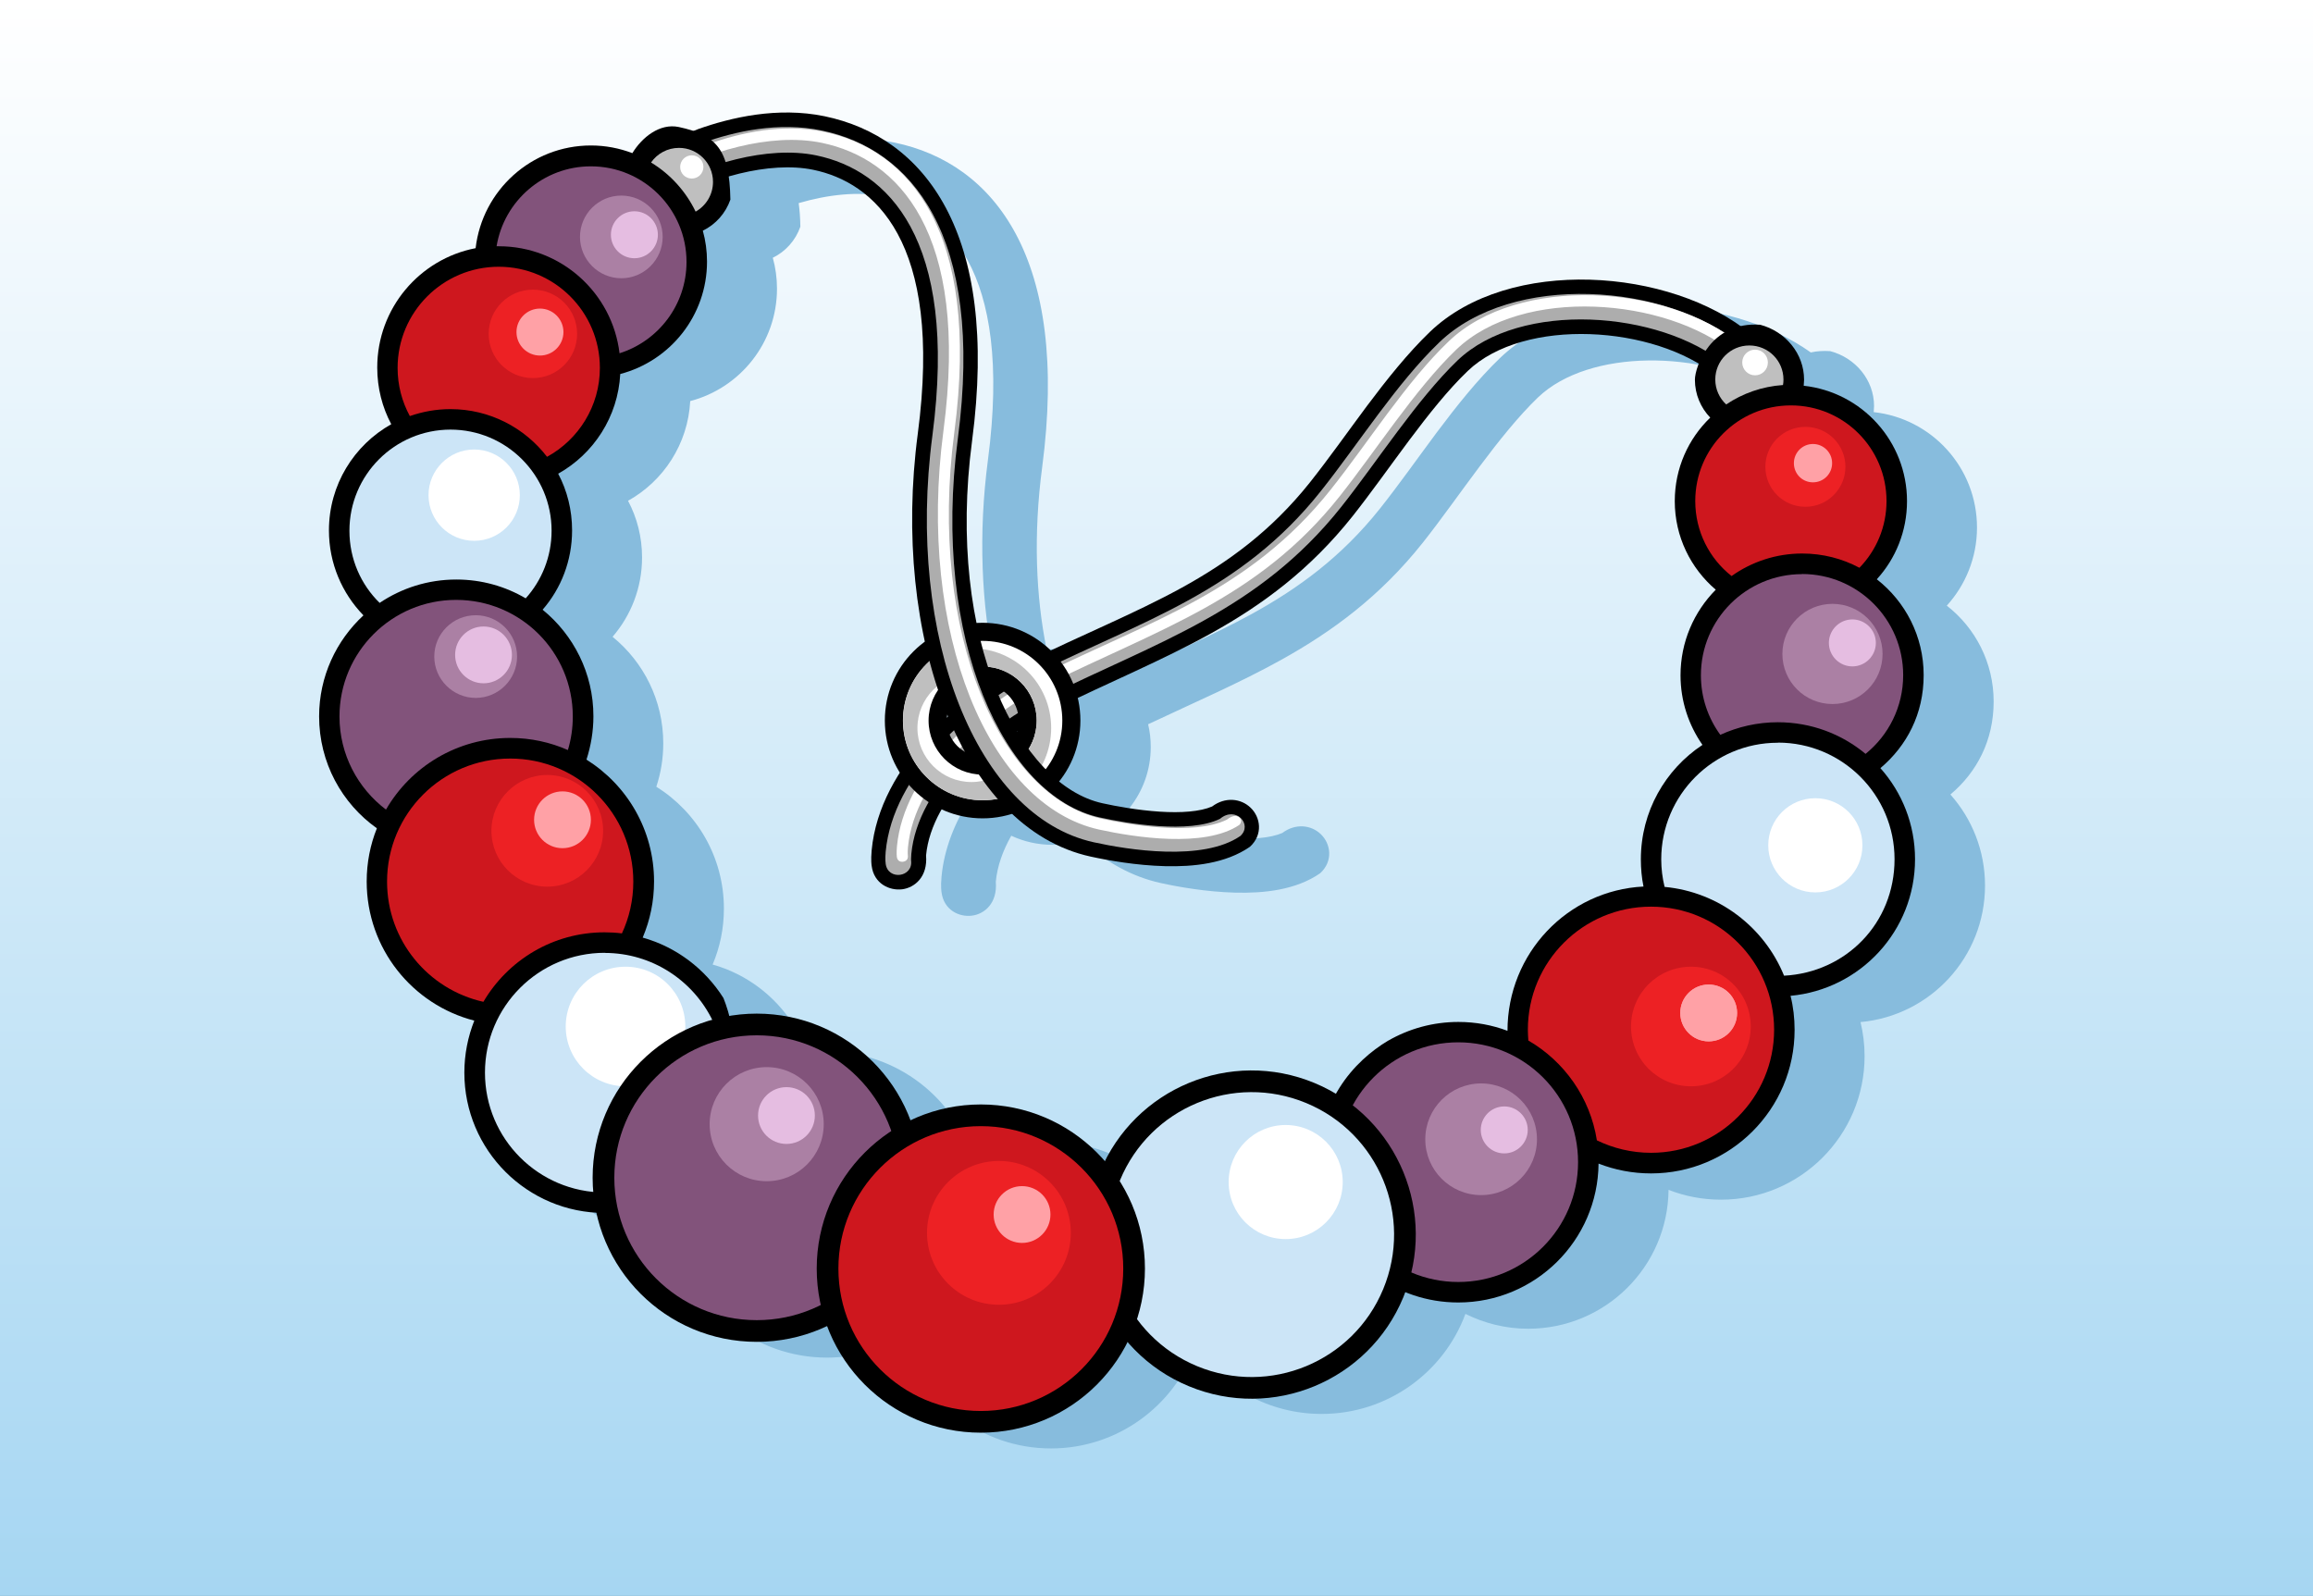 <?xml version="1.0" encoding="UTF-8"?>
<svg id="Layer_2" data-name="Layer 2" xmlns="http://www.w3.org/2000/svg" width="193.02" height="133.18" xmlns:xlink="http://www.w3.org/1999/xlink" viewBox="0 0 193.02 133.18">
  <rect x="0" y="0" width="193.02" height="133.18" fill="#333333" stroke="none"/>
  <defs>
    <linearGradient id="linear-gradient" x1="96.51" y1="0" x2="96.51" y2="133.18" gradientUnits="userSpaceOnUse">
      <stop offset="0" stop-color="#fff"/>
      <stop offset="1" stop-color="#a6d6f2"/>
    </linearGradient>
    <clipPath id="clippath">
      <rect x="26.63" y="8.88" width="139.77" height="115.41" fill="none"/>
    </clipPath>
    <clipPath id="clippath-1">
      <path d="M77.5,60.13c0-2.49,2.02-4.51,4.51-4.51s4.51,2.02,4.51,4.51-2.02,4.51-4.51,4.51-4.51-2.02-4.51-4.51M75.36,60.13c0,3.67,2.98,6.65,6.64,6.65s6.65-2.98,6.65-6.65-2.98-6.65-6.65-6.65-6.64,2.97-6.64,6.65" fill="none"/>
    </clipPath>
    <clipPath id="clippath-2">
      <rect x="26.63" y="8.88" width="139.77" height="115.41" fill="none"/>
    </clipPath>
  </defs>
  <g id="Layer_1-2" data-name="Layer 1">
    <rect width="193.02" height="133.18" fill="url(#linear-gradient)"/>
    <g clip-path="url(#clippath)">
      <path d="M99.74,112.42c-1.78,4.92-6.5,8.45-12.03,8.45-5.85,0-10.79-3.93-12.31-9.29-1.88,1.09-4.06,1.71-6.39,1.71-6.05,0-11.12-4.2-12.45-9.85-6.71,0-11.95-5.24-11.95-11.71,0-1.53.3-3,.83-4.34-5.17-1.33-8.98-6.02-8.98-11.61,0-1.57.3-3.07.85-4.44-2.92-2.07-4.83-5.48-4.83-9.34,0-3.33,1.43-6.33,3.7-8.42-1.78-1.83-2.88-4.33-2.88-7.09,0-3.81,2.1-7.12,5.2-8.86-.75-1.41-1.17-3.02-1.17-4.73,0-4.94,3.53-9.06,8.2-9.96.56-4.82,4.65-8.57,9.62-8.57,1.22,0,2.39.23,3.47.64.8-1.31,2.27-2.52,3.88-2.18.42.09.81.19,1.16.31l.4-.15c2.78-.99,6.69-1.9,10.6-1.09,8.28,1.72,14.61,9.64,12.31,27.08-.75,5.68-.52,10.83.37,15.21l.51-.02c2.21,0,4.21.88,5.68,2.3,3.8-1.8,7.45-3.33,10.9-5.22,3.91-2.15,7.5-4.76,10.72-8.8,1.55-1.95,3.13-4.19,4.76-6.38,1.65-2.2,3.4-4.4,5.26-6.19,6.35-6.09,19.06-5.38,25.94-.47.49-.11,1.02-.15,1.62-.11,2.09.55,3.66,2.39,3.66,4.59l-.03.5c4.85.53,8.62,4.64,8.62,9.63,0,2.51-.96,4.8-2.52,6.52,2.38,1.85,3.91,4.75,3.91,8s-1.4,5.9-3.61,7.76c1.8,2.02,2.89,4.68,2.89,7.6,0,5.96-4.56,10.86-10.39,11.39.22.91.34,1.86.34,2.84,0,6.62-5.37,11.98-11.98,11.98-1.55,0-3.02-.29-4.38-.82-.06,6.41-5.28,11.59-11.71,11.59-1.88,0-3.66-.45-5.24-1.24-1.8,4.87-6.49,8.35-12,8.35-4.4,0-8.28-2.22-10.58-5.6M81.32,97c1.88-1.09,4.06-1.71,6.39-1.71,4.39,0,8.28,2.22,10.58,5.6,1.78-4.93,6.49-8.45,12.03-8.45,2.42,0,4.69.68,6.62,1.84,1.16-2.5,3.04-4.2,4.77-5.23,1.72-1,3.72-1.57,5.85-1.57,1.44,0,2.83.26,4.1.74,0-6.48,5.03-11.72,11.36-12.04-.15-.74-.23-1.49-.23-2.27,0-3.99,2.04-7.51,5.14-9.55-1.15-1.65-1.83-3.65-1.83-5.81,0-2.78,1.12-5.31,2.94-7.14-2.09-1.78-3.42-4.43-3.42-7.39,0-2.74,1.13-5.21,2.96-6.97-.79-.82-1.28-1.94-1.28-3.16,0-.29.1-.78.32-1.34-5.49-3.28-14.97-3.51-19.28.62-1.62,1.56-3.26,3.61-4.89,5.79-1.64,2.19-3.23,4.45-4.72,6.33-3.57,4.49-7.55,7.4-11.77,9.75-3.52,1.96-7.26,3.56-11.15,5.4.15.61.22,1.24.22,1.9,0,1.92-.66,3.69-1.78,5.09,1.15.92,2.37,1.54,3.61,1.81,1.13.25,2.94.58,4.76.7,1.81.12,3.4,0,4.39-.43,1.09-.82,2.4-.68,3.21.1.83.79,1.06,2.24-.05,3.26-2.03,1.41-4.71,1.68-7.08,1.62-2.4-.06-4.76-.48-6.22-.8-2.45-.54-4.65-1.78-6.56-3.57-.78.25-1.61.38-2.47.38-1.23,0-2.4-.27-3.45-.76-.7,1.24-1.17,2.54-1.29,3.84.15,1.8-.95,2.7-1.99,2.83-1.06.14-2.35-.46-2.54-1.96,0,0-.08-.44,0-1.29.22-2.31,1.09-4.49,2.36-6.48-.79-1.25-1.25-2.74-1.25-4.33,0-2.71,1.32-5.11,3.35-6.59-1.15-5.27-1.39-11.25-.59-17.35,2.13-16.16-3.71-20.98-8.72-22.02-2.08-.44-4.64-.15-7.07.56.08.57.13,1.22.14,1.97-.4,1.14-1.23,2.07-2.3,2.59.23.82.35,1.69.35,2.58,0,4.51-3.08,8.29-7.24,9.38-.19,3.58-2.23,6.67-5.19,8.32.75,1.41,1.17,3.02,1.17,4.73,0,2.53-.93,4.85-2.46,6.62,2.58,2.1,4.23,5.3,4.23,8.89,0,1.26-.2,2.48-.58,3.62,3.39,2.12,5.64,5.88,5.64,10.17,0,1.66-.33,3.23-.94,4.67,2.82.79,5.22,2.62,6.75,5.04.27.66.5,1.44.7,2.38.68-.11,1.37-.17,2.08-.17,5.85,0,10.78,3.93,12.3,9.29" fill="#87bcdd"/>
      <path d="M143.19,31.34c-5.11-4.19-16-4.9-20.71-.38-1.62,1.55-3.26,3.61-4.89,5.79-1.64,2.2-3.23,4.45-4.72,6.33-3.57,4.49-7.54,7.4-11.77,9.75-4.15,2.31-8.58,4.11-13.22,6.41-4.68,2.33-10.13,7.18-10.6,12.14.15,1.8-.95,2.69-1.99,2.83-1.06.13-2.36-.46-2.55-1.96,0,0-.08-.44,0-1.29.66-7.1,7.52-13.02,13.11-15.79,4.46-2.21,8.74-3.92,12.74-6.11,3.91-2.15,7.5-4.76,10.72-8.8,1.55-1.95,3.13-4.19,4.76-6.38,1.65-2.2,3.4-4.4,5.26-6.19,6.61-6.34,20.11-5.31,26.75.15.78.64,1.15,1.07,1.15,1.07,1,1.13.59,2.51-.21,3.21-.8.7-2.21.93-3.21-.2,0,0-.21-.22-.62-.56"/>
      <path d="M144.71,31.09s-.25-.28-.76-.69c-5.45-4.48-17.05-5.36-22.32-.32-3.39,3.26-6.75,8.5-9.72,12.24-6.9,8.67-15.35,11.24-24.59,15.83-4.77,2.36-10.74,7.48-11.27,13.11-.03.35-.02.55-.02.55.18,1.41-1.94,1.68-2.12.27,0,0-.06-.36,0-1.01.61-6.45,6.97-12.11,12.44-14.82,8.95-4.44,17.18-6.84,23.86-15.25,3.12-3.92,6.33-9.01,9.92-12.45,6.07-5.82,18.86-4.95,25.15.21.68.55,1,.93,1,.93.94,1.07-.66,2.48-1.6,1.41" fill="#adadad"/>
      <path d="M144.65,29.46c-5.62-4.62-17.58-5.6-23.12-.29-1.74,1.67-3.45,3.83-5.08,6.01-1.63,2.18-3.21,4.42-4.69,6.28-3.39,4.26-7.16,7.02-11.24,9.29-4.12,2.29-8.53,4.08-13.15,6.37-4.81,2.39-11.04,7.64-11.6,13.59-.04.43-.01.67-.01.67.04.31-.13.49-.4.53-.27.03-.48-.1-.52-.41,0,0-.04-.31.01-.87.58-6.13,6.69-11.65,12.11-14.34,4.48-2.22,8.78-3.94,12.8-6.15,4.06-2.23,7.86-4.98,11.27-9.26,1.56-1.96,3.15-4.22,4.79-6.42,1.64-2.19,3.31-4.29,5.07-5.97,5.8-5.56,18.24-4.78,24.35.24.63.51.93.86.93.86.21.23.16.48-.04.65-.2.18-.45.19-.65-.05,0,0-.27-.31-.82-.76" fill="#fff"/>
      <path d="M82,53.48c3.67,0,6.65,2.98,6.65,6.65s-2.98,6.65-6.65,6.65-6.65-2.98-6.65-6.65,2.98-6.65,6.65-6.65M82,55.62c-2.49,0-4.51,2.02-4.51,4.51s2.02,4.51,4.51,4.51,4.51-2.02,4.51-4.51-2.02-4.51-4.51-4.51" fill="#bfbfbf"/>
      <path d="M90.16,60.13c0,4.51-3.65,8.16-8.16,8.16s-8.16-3.65-8.16-8.16,3.65-8.16,8.16-8.16,8.16,3.65,8.16,8.16M79.01,60.13c0,1.66,1.34,3,3,3s3-1.34,3-3-1.34-3-3-3-3,1.34-3,3"/>
      <path d="M82,53.48c3.67,0,6.65,2.98,6.65,6.65s-2.98,6.65-6.65,6.65-6.65-2.98-6.65-6.65,2.98-6.65,6.65-6.65M82,55.62c-2.49,0-4.51,2.02-4.51,4.51s2.02,4.51,4.51,4.51,4.51-2.02,4.51-4.51-2.02-4.51-4.51-4.51" fill="#fff"/>
    </g>
    <g clip-path="url(#clippath-1)">
      <path d="M81.07,54.1c3.67,0,6.65,2.97,6.65,6.65s-2.98,6.65-6.65,6.65-6.65-2.98-6.65-6.65,2.98-6.65,6.65-6.65M81.07,56.24c-2.49,0-4.51,2.02-4.51,4.51s2.02,4.51,4.51,4.51,4.51-2.02,4.51-4.51-2.02-4.51-4.51-4.51" fill="#bfbfbf"/>
    </g>
    <g clip-path="url(#clippath-2)">
      <path d="M58.21,10.79c2.78-.99,6.68-1.9,10.6-1.09,8.28,1.72,14.61,9.64,12.31,27.08-2.2,16.68,3.99,28.74,10.88,30.25,1.13.25,2.94.58,4.76.7,1.8.12,3.4,0,4.39-.43,1.09-.82,2.4-.68,3.21.1.83.79,1.06,2.24-.05,3.26-2.03,1.41-4.72,1.68-7.08,1.62-2.4-.06-4.76-.48-6.22-.8-10.83-2.37-16.65-18.39-14.42-35.29,2.13-16.16-3.71-20.98-8.72-22.02-3.66-.76-8.77.69-12.09,2.75-1.28.8-2.58.17-3.14-.73-.56-.9-.55-2.34.73-3.14,0,0,1.95-1.22,4.83-2.25"/>
      <path d="M54.03,14.07s1.86-1.16,4.59-2.14c2.69-.96,6.35-1.79,9.95-1.04,7.41,1.54,13.61,8.63,11.36,25.73-2.21,16.75,3.89,29.85,11.82,31.59,2.35.52,7.47,1.38,10.06.12,1.31-1.11,2.75.47,1.7,1.43-3.13,2.16-9.4,1.15-12.22.53-9.78-2.14-15.7-17.1-13.48-33.95,2.17-16.5-3.8-22.14-9.68-23.37-4.06-.85-9.49.74-12.97,2.91-1.21.75-2.33-1.06-1.13-1.81" fill="#adadad"/>
      <path d="M59.14,12.02c2.64-.95,6.18-1.74,9.62-1.02,6.97,1.45,13.11,8.13,10.88,25.06-2.21,16.78,3.84,30.41,12.29,32.26,2.29.5,7.64,1.44,10.45.08.55-.44.89-.33,1.06-.17.17.16.18.4-.02.61-2.89,1.95-8.81,1.02-11.68.39-9.25-2.02-15.23-16.46-13.01-33.28,2.2-16.67-3.84-22.72-10.15-24.03-4.27-.89-9.85.77-13.42,2.98-.27.17-.5.08-.64-.15-.14-.23-.12-.47.15-.64,0,0,1.81-1.13,4.48-2.08" fill="#fff"/>
      <path d="M115.85,86.84c1.72-.99,3.72-1.56,5.85-1.56,1.44,0,2.83.26,4.1.74,0-6.48,5.03-11.72,11.35-12.04-.15-.73-.22-1.49-.22-2.27,0-3.99,2.04-7.5,5.14-9.55-1.15-1.65-1.83-3.65-1.83-5.81,0-2.78,1.12-5.3,2.94-7.14-2.09-1.78-3.42-4.43-3.42-7.39,0-2.74,1.13-5.21,2.96-6.97-.79-.82-1.28-1.94-1.28-3.16,0-1.06,1.3-4.88,5.45-4.59,2.09.55,3.66,2.39,3.66,4.59l-.03.5c4.85.53,8.62,4.64,8.62,9.63,0,2.51-.95,4.8-2.52,6.52,2.38,1.86,3.91,4.75,3.91,8s-1.41,5.9-3.61,7.76c1.8,2.02,2.89,4.68,2.89,7.6,0,5.97-4.56,10.86-10.39,11.4.23.91.34,1.86.34,2.84,0,6.62-5.37,11.98-11.98,11.98-1.54,0-3.02-.29-4.38-.82-.06,6.41-5.28,11.59-11.71,11.59-2.62,0-5.04-.86-6.99-2.31l-.24,1.29c-2.05-1.76-4.34-4.82-4.49-9.8-.18-5.9,3.04-9.33,5.87-11.03"/>
      <path d="M53.63,78.24c2.82.79,5.21,2.62,6.74,5.04.53,1.32.97,3.16,1.14,5.73.28,4.26-2.66,8.12-5.69,10.91-1.61.83-3.43,1.3-5.36,1.3-6.46,0-11.71-5.24-11.71-11.71,0-1.53.3-3,.83-4.34-5.17-1.33-8.98-6.02-8.98-11.61,0-1.57.3-3.07.85-4.44-2.92-2.07-4.82-5.48-4.82-9.34,0-3.33,1.43-6.33,3.7-8.43-1.78-1.83-2.88-4.33-2.88-7.09,0-3.81,2.1-7.12,5.2-8.86-.75-1.41-1.17-3.02-1.17-4.73,0-4.94,3.53-9.06,8.21-9.96.56-4.82,4.65-8.57,9.62-8.57,1.22,0,2.39.23,3.46.64.8-1.31,2.28-2.52,3.88-2.18,3.11.67,4.23,1.82,4.3,6.06-.4,1.14-1.23,2.07-2.3,2.59.23.82.35,1.69.35,2.58,0,4.51-3.08,8.29-7.24,9.38-.19,3.58-2.23,6.67-5.18,8.32.75,1.41,1.16,3.03,1.16,4.73,0,2.53-.92,4.85-2.46,6.62,2.58,2.1,4.24,5.3,4.24,8.89,0,1.26-.21,2.48-.58,3.62,3.39,2.12,5.64,5.88,5.64,10.16,0,1.66-.33,3.23-.94,4.67"/>
      <path d="M56.66,12.34c1.57,0,2.84,1.27,2.84,2.84,0,1.06-.58,1.99-1.45,2.48-.82-1.7-2.12-3.13-3.72-4.1.51-.74,1.37-1.22,2.33-1.22" fill="#bfbfbf"/>
      <path d="M49.31,13.88c4.41,0,7.98,3.57,7.98,7.98,0,3.57-2.35,6.6-5.59,7.62-.6-5.03-4.88-8.93-10.07-8.93h-.19c.62-3.78,3.91-6.67,7.87-6.67" fill="#82537b"/>
      <path d="M41.62,22.26c4.66,0,8.44,3.78,8.44,8.44,0,3.2-1.79,5.99-4.41,7.42-1.86-2.42-4.78-3.98-8.06-3.98-1.19,0-2.32.21-3.39.58-.65-1.2-1.02-2.56-1.02-4.02,0-4.66,3.78-8.44,8.44-8.44" fill="#ce171e"/>
      <path d="M37.59,35.85c4.66,0,8.44,3.78,8.44,8.44,0,2.17-.82,4.15-2.16,5.64-1.7-1-3.68-1.57-5.79-1.57-2.37,0-4.57.72-6.4,1.95-1.56-1.53-2.52-3.66-2.52-6.02,0-4.66,3.78-8.44,8.44-8.44" fill="#cce5f7"/>
      <path d="M38.07,50.06c5.38,0,9.73,4.36,9.73,9.73,0,.97-.14,1.91-.41,2.8-1.47-.65-3.1-1.01-4.81-1.01-4.43,0-8.3,2.4-10.37,5.98-2.35-1.78-3.88-4.6-3.88-7.77,0-5.37,4.36-9.73,9.73-9.73" fill="#82537b"/>
      <path d="M145.99,28.83c1.57,0,2.84,1.27,2.84,2.84,0,.16-.01.31-.04.46-1.75.12-3.37.7-4.74,1.62-.56-.52-.91-1.26-.91-2.08,0-1.57,1.27-2.84,2.84-2.84" fill="#bfbfbf"/>
      <path d="M149.45,33.83c4.41,0,7.98,3.57,7.98,7.98,0,2.17-.86,4.13-2.26,5.57-1.42-.76-3.05-1.19-4.78-1.19-2.19,0-4.23.7-5.89,1.88-1.85-1.46-3.03-3.72-3.03-6.26,0-4.41,3.57-7.98,7.98-7.98" fill="#ce171e"/>
      <path d="M150.38,47.9c4.66,0,8.44,3.78,8.44,8.44,0,2.65-1.22,5.02-3.14,6.57-1.98-1.65-4.53-2.64-7.32-2.64-1.71,0-3.34.38-4.8,1.05-1.02-1.4-1.62-3.11-1.62-4.97,0-4.66,3.78-8.44,8.44-8.44" fill="#82537b"/>
      <path d="M148.37,61.97c5.37,0,9.73,4.36,9.73,9.73s-4.08,9.45-9.22,9.72c-1.65-4.05-5.45-6.99-9.97-7.41-.18-.74-.28-1.51-.28-2.3,0-5.37,4.36-9.73,9.73-9.73" fill="#cce5f7"/>
      <path d="M137.78,75.66c5.67,0,10.27,4.6,10.27,10.27s-4.6,10.27-10.27,10.27c-1.62,0-3.16-.38-4.52-1.04-.56-3.56-2.72-6.59-5.72-8.33-.02-.3-.04-.6-.04-.9,0-5.68,4.6-10.27,10.27-10.27" fill="#ce171e"/>
      <path d="M42.58,63.3c5.67,0,10.27,4.6,10.27,10.27,0,1.54-.34,3.01-.95,4.32-.47-.06-.96-.09-1.45-.09-4.31,0-8.07,2.33-10.11,5.8-4.6-1.02-8.04-5.12-8.04-10.03,0-5.68,4.6-10.27,10.27-10.27" fill="#ce171e"/>
      <path d="M50.46,79.52c3.96,0,7.39,2.31,9.01,5.65-1.05,2.33-1.67,5.17-2.18,9.07-.12.92-.23,1.89-.33,2.88-1.74,1.49-4.01,2.39-6.49,2.39-5.52,0-10-4.48-10-10s4.48-10,10-10" fill="#cce5f7"/>
      <path d="M121.69,86.98c-5.52,0-10,4.48-10,10s4.48,10,10,10,10-4.47,10-10-4.48-10-10-10" fill="#82537b"/>
      <path d="M56.76,13.93c0-.53.43-.97.97-.97s.97.43.97.97-.43.97-.97.97-.97-.43-.97-.97" fill="#fff"/>
      <path d="M145.39,30.25c0-.59.47-1.07,1.07-1.07s1.07.48,1.07,1.07-.48,1.07-1.07,1.07-1.07-.48-1.07-1.07" fill="#fff"/>
      <path d="M147.32,38.95c0-1.84,1.49-3.33,3.34-3.33s3.34,1.49,3.34,3.33-1.49,3.34-3.34,3.34-3.34-1.49-3.34-3.34" fill="#ed2124"/>
      <path d="M148.74,54.57c0-2.31,1.88-4.18,4.18-4.18s4.18,1.87,4.18,4.18-1.87,4.18-4.18,4.18-4.18-1.87-4.18-4.18" fill="#ab80a4"/>
      <path d="M147.56,70.54c0-2.17,1.75-3.93,3.93-3.93s3.93,1.76,3.93,3.93-1.76,3.93-3.93,3.93-3.93-1.76-3.93-3.93" fill="#fff"/>
      <path d="M136.11,85.66c0-2.76,2.24-4.99,5-4.99s4.99,2.23,4.99,4.99-2.23,4.99-4.99,4.99-5-2.23-5-4.99" fill="#ed2124"/>
      <path d="M118.94,95.07c0-2.57,2.09-4.66,4.66-4.66s4.66,2.09,4.66,4.66-2.09,4.66-4.66,4.66-4.66-2.08-4.66-4.66" fill="#ab80a4"/>
      <path d="M47.21,85.66c0-2.76,2.23-4.99,4.99-4.99s4.99,2.23,4.99,4.99-2.24,4.99-4.99,4.99-4.99-2.23-4.99-4.99" fill="#fff"/>
      <path d="M41.01,69.33c0-2.57,2.09-4.66,4.66-4.66s4.66,2.09,4.66,4.66-2.09,4.66-4.66,4.66-4.66-2.09-4.66-4.66" fill="#ed2124"/>
      <path d="M36.24,54.79c0-1.91,1.55-3.45,3.46-3.45s3.45,1.55,3.45,3.45-1.55,3.45-3.45,3.45-3.46-1.55-3.46-3.45" fill="#ab80a4"/>
      <path d="M35.76,41.32c0-2.1,1.71-3.81,3.81-3.81s3.81,1.71,3.81,3.81-1.7,3.81-3.81,3.81-3.81-1.71-3.81-3.81" fill="#fff"/>
      <path d="M40.78,27.86c0-2.04,1.65-3.69,3.69-3.69s3.69,1.65,3.69,3.69-1.65,3.69-3.69,3.69-3.69-1.65-3.69-3.69" fill="#ed2124"/>
      <path d="M48.4,19.77c0-1.91,1.55-3.45,3.45-3.45s3.45,1.55,3.45,3.45-1.55,3.45-3.45,3.45-3.45-1.55-3.45-3.45" fill="#ab80a4"/>
      <path d="M50.36,98.28c0-7.06,5.73-12.79,12.79-12.79s12.79,5.72,12.79,12.79-5.72,12.79-12.79,12.79-12.79-5.72-12.79-12.79" fill="#82537b"/>
      <path d="M50.36,98.28c0-7.06,5.73-12.79,12.79-12.79s12.79,5.72,12.79,12.79-5.72,12.79-12.79,12.79-12.79-5.72-12.79-12.79Z" fill="none" stroke="#000" stroke-miterlimit="3.86" stroke-width="1.81"/>
      <path d="M91.67,103.02c0-7.06,5.73-12.79,12.79-12.79s12.79,5.72,12.79,12.79-5.72,12.79-12.79,12.79-12.79-5.72-12.79-12.79" fill="#cce5f7"/>
      <circle cx="104.45" cy="103.02" r="12.79" transform="translate(-30.7 160.1) rotate(-67.5)" fill="none" stroke="#000" stroke-miterlimit="3.86" stroke-width="1.81"/>
      <path d="M69.06,105.86c0-7.06,5.73-12.79,12.79-12.79s12.79,5.72,12.79,12.79-5.73,12.79-12.79,12.79-12.79-5.72-12.79-12.79" fill="#ce171e"/>
      <path d="M69.06,105.86c0-7.06,5.73-12.79,12.79-12.79s12.79,5.72,12.79,12.79-5.73,12.79-12.79,12.79-12.79-5.72-12.79-12.79Z" fill="none" stroke="#000" stroke-miterlimit="3.86" stroke-width="1.81"/>
      <path d="M59.22,93.81c0-2.63,2.13-4.76,4.76-4.76s4.76,2.13,4.76,4.76-2.13,4.76-4.76,4.76-4.76-2.13-4.76-4.76" fill="#ab80a4"/>
      <path d="M63.26,93.09c0-1.31,1.06-2.37,2.37-2.37s2.37,1.06,2.37,2.37-1.06,2.37-2.37,2.37-2.37-1.06-2.37-2.37" fill="#e5bde1"/>
      <path d="M102.53,98.64c0-2.63,2.13-4.76,4.76-4.76s4.76,2.13,4.76,4.76-2.13,4.76-4.76,4.76-4.76-2.13-4.76-4.76" fill="#fff"/>
      <path d="M77.36,102.88c0-3.31,2.69-6,6-6s6,2.69,6,6-2.68,6-6,6-6-2.69-6-6" fill="#ed2124"/>
      <path d="M82.92,101.35c0-1.31,1.06-2.37,2.37-2.37s2.37,1.06,2.37,2.37-1.06,2.37-2.37,2.37-2.37-1.06-2.37-2.37" fill="#ffa1a6"/>
      <path d="M140.22,84.53c0-1.31,1.06-2.37,2.37-2.37s2.37,1.06,2.37,2.37-1.06,2.37-2.37,2.37-2.37-1.06-2.37-2.37" fill="#ffa1a6"/>
      <path d="M140.22,84.53c0-1.31,1.06-2.37,2.37-2.37s2.37,1.06,2.37,2.37-1.06,2.37-2.37,2.37-2.37-1.06-2.37-2.37" fill="#ffa1a6"/>
      <path d="M149.7,38.65c0-.88.71-1.6,1.59-1.6s1.6.71,1.6,1.6-.71,1.6-1.6,1.6-1.59-.71-1.59-1.6" fill="#ffa1a6"/>
      <path d="M44.57,68.41c0-1.31,1.06-2.37,2.37-2.37s2.37,1.06,2.37,2.37-1.06,2.37-2.37,2.37-2.37-1.06-2.37-2.37" fill="#ffa1a6"/>
      <path d="M43.1,27.71c0-1.08.88-1.96,1.96-1.96s1.96.88,1.96,1.96-.88,1.96-1.96,1.96-1.96-.88-1.96-1.96" fill="#ffa1a6"/>
      <path d="M37.98,54.65c0-1.31,1.06-2.37,2.37-2.37s2.37,1.06,2.37,2.37-1.06,2.37-2.37,2.37-2.37-1.06-2.37-2.37" fill="#e5bde1"/>
      <path d="M50.98,19.59c0-1.08.88-1.96,1.96-1.96s1.96.88,1.96,1.96-.88,1.96-1.96,1.96-1.96-.88-1.96-1.96" fill="#e5bde1"/>
      <path d="M123.57,94.29c0-1.08.88-1.96,1.96-1.96s1.96.88,1.96,1.96-.88,1.96-1.96,1.96-1.96-.88-1.96-1.96" fill="#e5bde1"/>
      <path d="M152.62,53.65c0-1.08.88-1.96,1.96-1.96s1.96.88,1.96,1.96-.88,1.96-1.96,1.96-1.96-.88-1.96-1.96" fill="#e5bde1"/>
    </g>
  </g>
</svg>